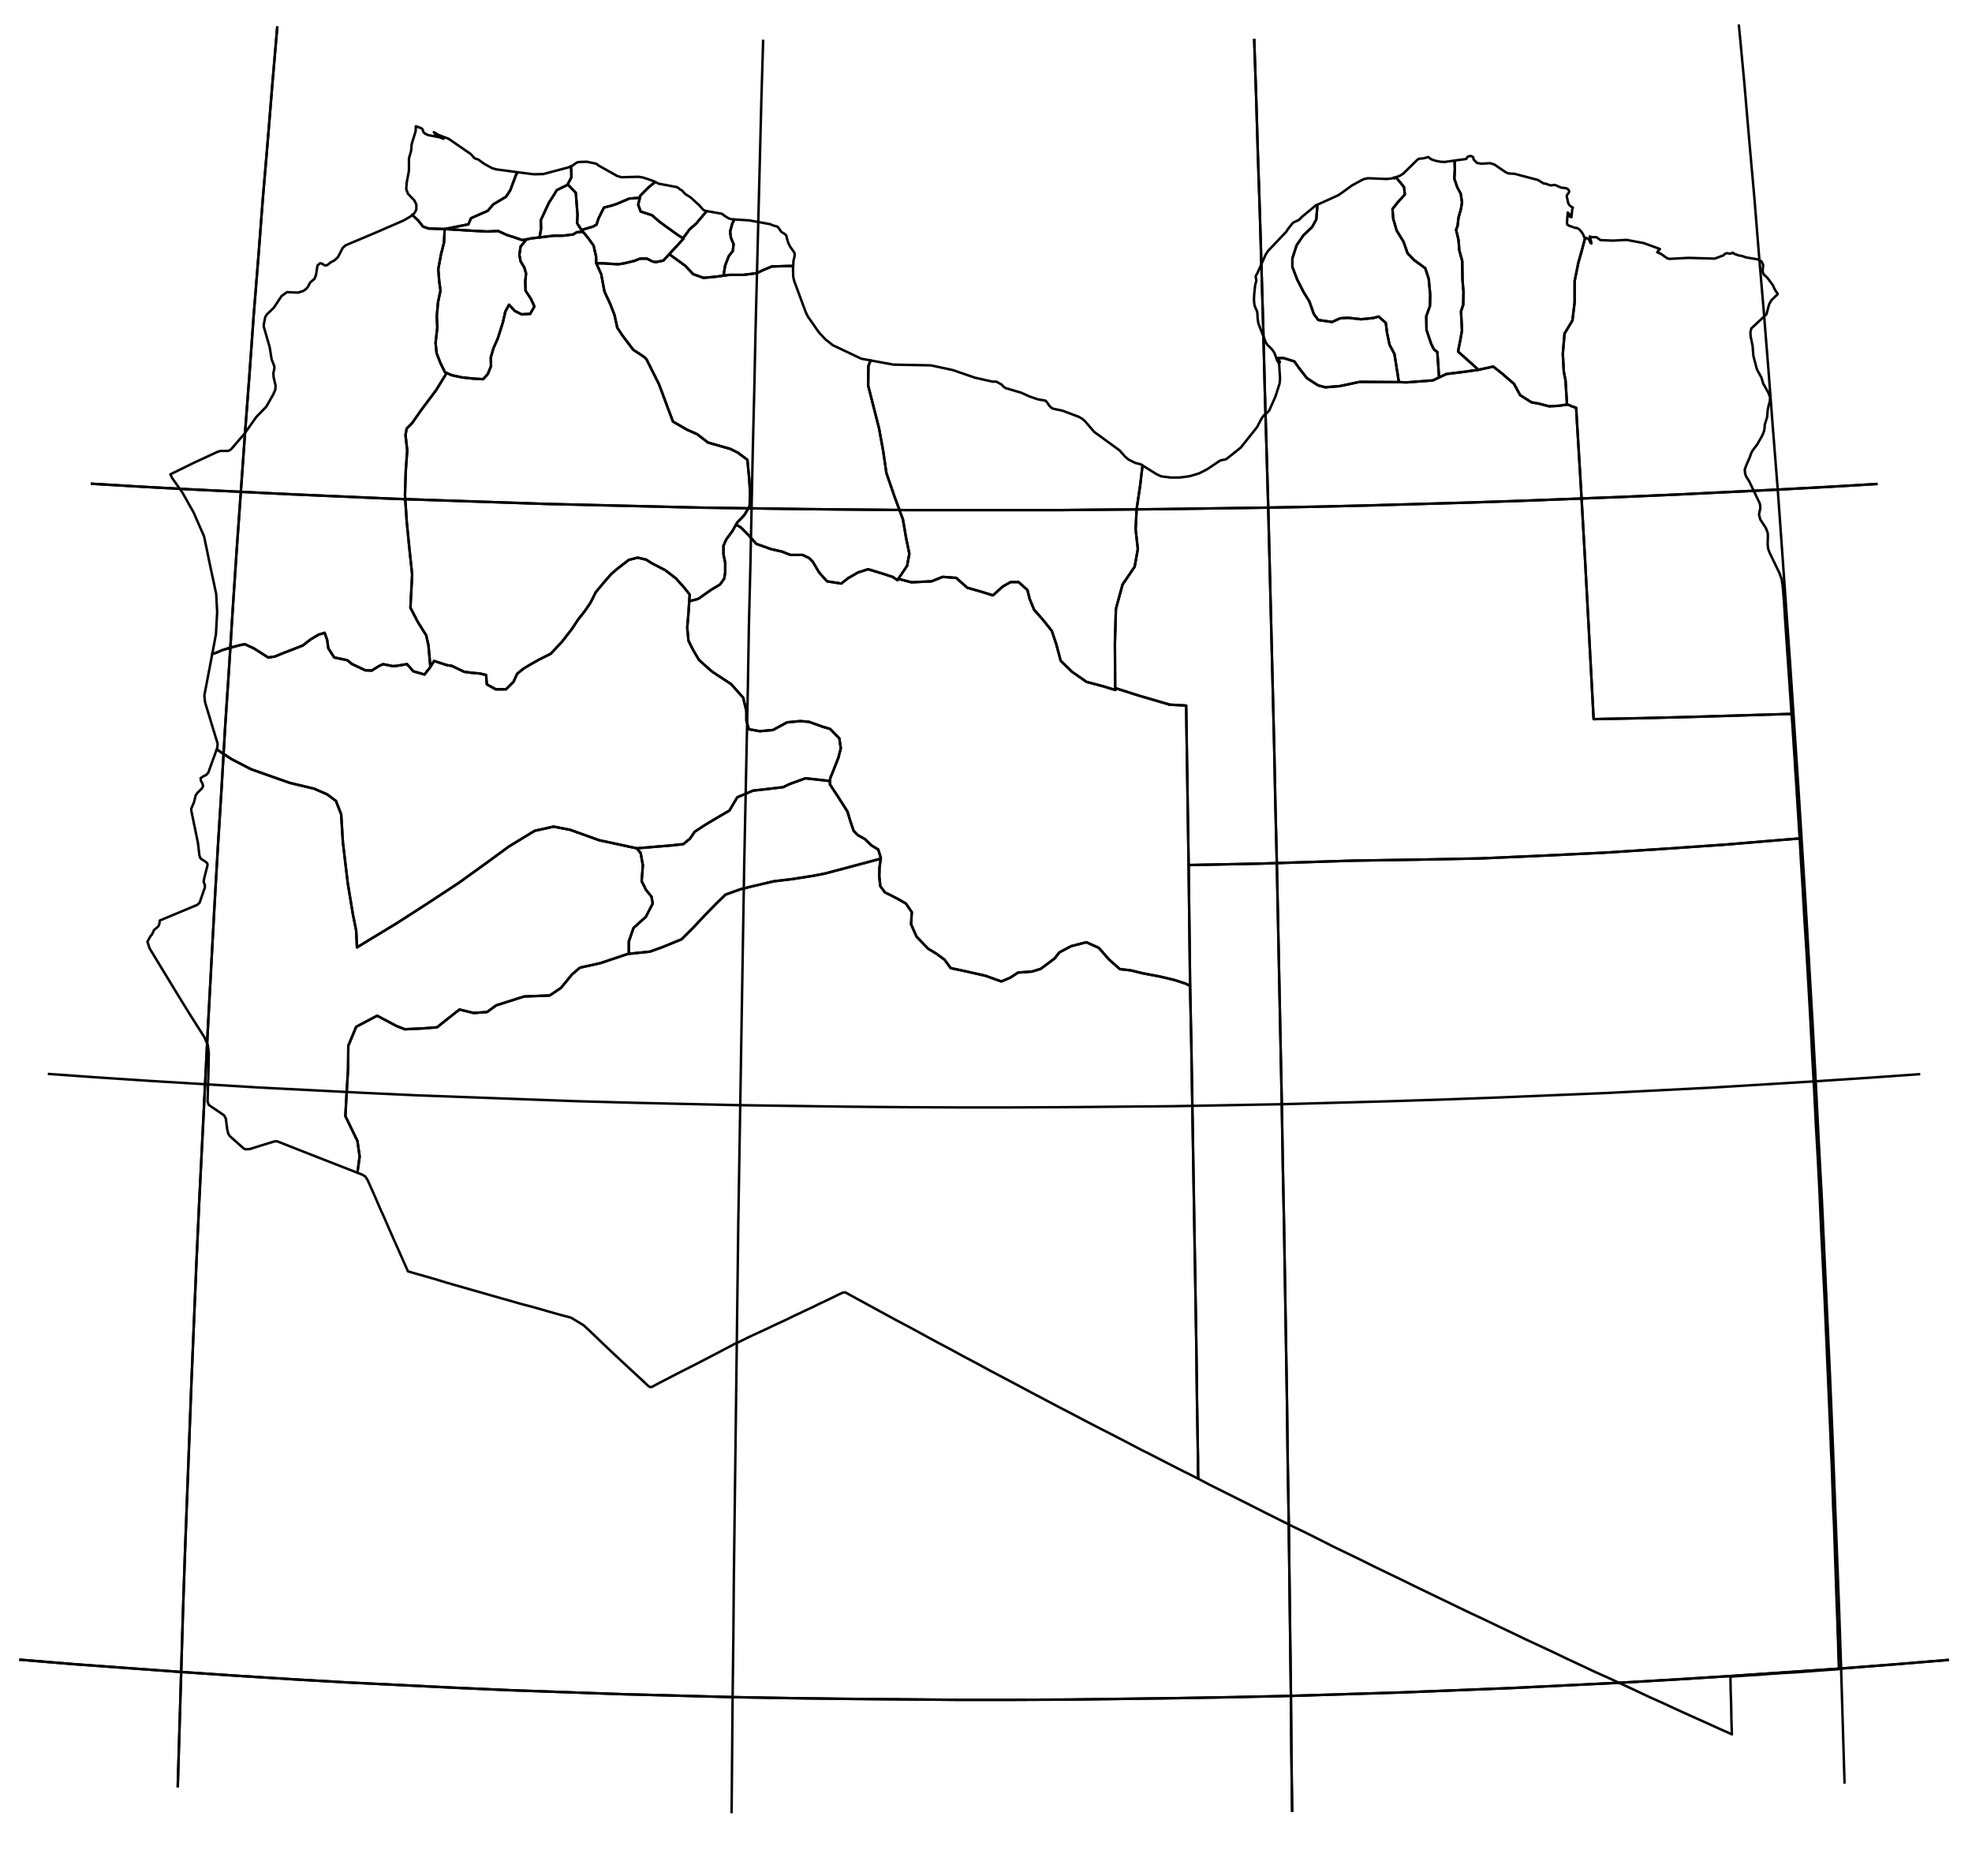<?xml version="1.0" encoding="utf-8"?><!DOCTYPE svg  PUBLIC '-//W3C//DTD SVG 1.1//EN'  'http://www.w3.org/Graphics/SVG/1.1/DTD/svg11.dtd'><svg enable_background="new 0 0 800 761" height="761px" pretty_print="False" style="stroke-linejoin: round; stroke:#000; fill: none;" version="1.1" viewBox="0 0 800 761" width="800px" xmlns="http://www.w3.org/2000/svg" xmlns:xlink="http://www.w3.org/1999/xlink"><defs><style type="text/css"><![CDATA[path { fill-rule: evenodd; }]]></style></defs><g class="" id="lby"><path d="M173.9,92.7L171.6,91.9L169.8,89.6L167.5,87.4L167.2,87.2L166.7,87.7L163.8,89.4L153.0,94.1L140.2,99.5L139.0,100.6L137.1,104.3L135.7,105.6L134.2,106.4L132.8,107.5L132.0,107.7L131.3,107.4L130.6,106.9L129.8,106.8L128.8,107.7L128.2,111.5L127.6,113.1L125.8,114.6L125.0,116.2L124.5,116.9L123.8,117.5L123.1,118.0L120.9,118.7L116.4,118.5L114.2,120.1L111.1,124.8L108.3,127.5L107.6,128.6L107.0,131.7L107.0,132.5L109.4,140.8L110.2,145.8L111.3,148.6L111.3,149.5L110.9,151.3L111.0,153.0L111.8,156.4L111.7,158.0L110.9,159.9L108.0,165.0L104.0,169.1L99.2,175.9L93.7,182.3L92.6,182.9L89.6,182.9L88.4,183.2L78.9,187.6L69.1,192.4L69.9,194.0L72.1,197.1L74.0,199.8L78.6,208.0L82.8,217.6L85.2,229.2L87.7,240.9L88.1,248.2L87.6,257.3L86.1,265.3L87.9,264.7L90.2,263.7L93.5,262.7L97.3,261.7L99.3,261.3L103.0,263.0L108.8,266.7L111.5,266.3L115.2,264.8L119.1,263.3L122.9,261.8L125.3,259.9L126.1,259.3L129.3,257.4L131.7,256.7L132.7,259.5L133.2,263.0L135.6,266.7L140.9,267.8L142.7,269.3L148.2,271.9L150.8,272.0L153.7,270.2L155.4,269.4L159.3,270.2L160.8,270.1L165.1,269.4L167.7,272.3L172.2,273.6L173.7,271.7L174.5,270.7L174.6,270.5L173.8,261.7L172.9,257.7L169.5,252.3L166.5,246.5L167.2,233.0L166.1,222.7L165.0,211.6L164.3,200.9L164.6,191.1L165.2,182.7L164.5,176.4L165.0,173.8L167.2,171.6L170.9,166.3L176.9,158.3L181.2,151.3L180.5,151.0L178.6,147.1L177.1,143.2L176.7,139.0L177.4,133.0L177.2,128.2L177.7,122.6L178.7,117.8L178.2,114.3L177.8,109.2L178.9,103.2L180.1,98.5L180.4,92.9L173.9,92.7Z " data-name="Ghadamis"/><path d="M320.7,225.1L317.1,223.7L313.0,222.8L306.8,220.6L303.6,217.0L300.5,213.9L298.6,212.8L297.2,215.3L294.7,218.7L293.5,221.3L293.5,224.9L294.2,228.3L294.2,232.2L293.8,234.7L292.1,237.1L288.7,239.1L283.3,242.9L279.6,243.9L279.3,248.7L278.8,254.6L279.3,259.9L281.2,263.7L283.5,267.6L286.0,269.9L289.0,272.5L296.6,277.5L301.5,283.0L302.8,288.5L302.8,292.3L303.8,295.8L308.2,296.6L313.6,296.1L319.3,293.0L324.7,292.5L328.2,292.8L333.8,294.8L336.8,295.7L340.5,299.5L341.1,303.5L340.1,307.4L338.3,312.0L336.8,315.7L336.7,316.8L336.7,318.2L339.8,322.9L343.8,329.2L345.0,333.2L346.3,337.0L347.9,338.7L350.8,340.3L353.5,342.9L356.3,344.6L357.3,347.9L357.3,348.3L356.8,351.8L356.7,355.4L357.1,359.4L359.0,362.0L361.1,363.0L364.9,365.0L367.5,366.5L369.9,370.0L369.6,374.9L371.8,379.9L376.5,384.8L379.8,386.8L383.2,389.3L385.7,392.7L392.3,394.1L399.8,395.8L406.2,398.1L409.8,396.6L413.0,394.5L418.6,394.1L422.2,393.0L427.8,388.8L429.8,386.3L434.5,383.8L440.7,382.2L445.8,384.5L449.8,389.1L454.3,393.1L458.7,393.6L463.6,394.8L470.5,396.1L476.4,397.5L481.0,399.0L482.8,399.9L482.5,375.4L482.2,350.9L481.2,286.2L474.1,285.8L474.1,285.7L461.8,282.1L452.4,279.1L452.5,279.9L447.6,278.4L440.8,276.6L434.9,272.5L430.3,268.0L428.5,261.3L426.7,255.9L423.1,251.4L419.5,247.3L417.7,242.9L416.8,239.3L413.2,236.1L410.0,236.1L406.8,237.9L402.8,241.5L398.7,240.2L392.4,238.4L387.9,234.4L382.4,234.0L377.9,235.8L369.8,236.2L364.8,234.9L364.1,235.3L362.1,234.0L358.1,232.7L352.2,230.9L348.1,232.2L344.1,234.5L341.3,236.7L335.5,235.8L332.3,232.2L329.7,227.8L328.3,226.4L325.6,225.1L320.7,225.1Z " data-name="Al Jufrah"/><path d="M742.6,582.5L742.0,568.6L741.4,554.7L740.8,540.7L740.2,526.8L739.5,512.8L738.8,498.9L738.2,484.9L737.5,470.9L736.7,456.9L736.0,442.8L735.2,428.8L734.5,414.8L733.7,400.7L732.9,386.7L732.0,372.7L731.2,358.6L730.6,349.2L730.1,340.1L730.0,340.1L715.4,341.3L699.9,342.6L675.2,344.3L650.4,345.9L625.5,347.1L600.5,348.2L574.8,348.7L549.1,349.1L530.3,349.7L511.5,350.3L496.8,350.6L482.2,350.9L482.5,375.4L482.8,399.9L483.3,424.0L483.7,448.1L484.1,472.2L484.5,496.2L484.9,520.2L485.3,544.2L485.6,568.2L486.0,592.0L486.0,592.5L486.0,593.1L486.0,593.6L486.0,594.1L486.0,594.6L486.0,595.1L486.0,595.6L486.0,596.1L486.1,599.8L490.6,602.2L496.2,605.0L501.8,607.8L507.4,610.6L512.9,613.4L518.5,616.2L524.1,619.0L529.7,621.7L535.3,624.5L540.8,627.3L546.4,630.0L552.0,632.7L557.6,635.5L563.2,638.2L568.8,640.9L574.3,643.6L579.9,646.3L585.5,649.0L591.1,651.7L596.7,654.4L602.3,657.0L607.9,659.7L613.4,662.3L619.0,665.0L624.6,667.6L630.2,670.2L635.8,672.9L641.4,675.5L646.9,678.1L652.5,680.6L658.1,683.2L663.7,685.8L669.2,688.4L674.8,690.9L680.4,693.5L685.9,696.0L691.5,698.5L697.0,701.0L702.6,703.5L702.4,697.7L702.3,691.8L702.1,686.0L702.0,680.1L709.1,679.6L712.9,679.4L717.8,679.0L723.7,678.6L729.2,678.3L734.6,677.9L741.0,677.4L745.5,677.1L745.6,677.1L745.7,677.1L745.8,677.1L745.9,677.0L745.9,677.0L745.9,676.9L746.0,676.8L746.0,676.7L746.0,676.4L745.8,671.2L745.7,666.7L745.5,662.2L745.4,657.8L745.2,653.3L745.0,647.4L744.8,641.5L744.6,635.6L744.4,629.8L744.2,623.9L744.0,618.0L743.7,612.1L743.5,606.1L743.3,600.2L743.1,594.3L742.8,588.4L742.6,582.5Z " data-name="Al Kufrah"/><path d="M286.6,85.6L286.2,85.5L285.4,85.2L283.6,83.2L280.2,80.1L278.0,78.7L276.6,77.2L276.0,76.9L275.7,76.7L275.0,76.1L274.6,75.9L267.2,74.5L265.8,73.8L265.8,73.8L263.1,76.0L259.8,79.3L259.6,80.2L258.9,83.0L259.9,85.8L264.5,87.3L267.6,90.0L274.8,95.2L277.0,96.6L277.8,95.7L279.7,93.1L282.5,90.6L285.1,87.5L286.5,85.9L286.6,85.6L286.6,85.6Z " data-name="Al Marqab"/><path d="M279.6,243.9L279.8,241.2L277.6,238.4L274.2,234.6L269.9,231.3L264.5,228.5L262.1,227.0L258.7,226.2L255.1,227.1L250.2,230.9L247.9,232.9L245.2,236.0L241.7,240.2L239.6,244.4L237.3,247.8L234.6,251.2L232.1,255.0L228.0,260.3L223.4,265.2L218.6,267.6L214.9,269.7L212.4,271.2L209.8,273.3L208.3,276.6L205.3,279.6L201.1,279.6L197.5,277.6L197.2,273.8L194.7,273.2L191.3,272.9L188.3,272.5L183.3,270.1L181.3,269.8L176.1,268.1L174.6,270.5L174.5,270.7L173.7,271.7L172.2,273.6L167.7,272.3L165.1,269.4L160.8,270.1L159.3,270.2L155.4,269.4L153.7,270.2L150.8,272.0L148.2,271.9L142.7,269.3L140.9,267.8L135.6,266.7L133.2,263.0L132.7,259.5L131.7,256.7L129.3,257.4L126.1,259.3L125.3,259.9L122.9,261.8L119.1,263.3L115.2,264.8L111.5,266.3L108.8,266.7L103.0,263.0L99.3,261.3L97.3,261.7L93.5,262.7L90.2,263.7L87.9,264.7L86.1,265.3L82.9,282.1L83.2,284.9L88.3,301.7L88.1,303.6L87.9,304.0L88.1,304.1L93.9,307.9L101.8,312.0L109.7,314.8L117.7,317.6L127.4,319.9L132.7,322.2L136.3,324.9L138.4,330.3L139.1,341.6L139.9,348.4L141.1,358.4L143.2,371.1L144.5,377.5L144.8,384.3L150.7,380.7L161.1,374.4L172.9,366.8L186.0,358.2L197.8,349.7L206.4,343.4L216.9,337.0L224.6,335.3L231.3,336.6L243.0,340.8L258.3,344.1L272.7,342.9L277.2,342.4L279.9,340.2L281.8,337.4L285.9,334.7L290.4,332.0L295.9,328.8L299.1,323.4L305.5,320.7L310.0,320.2L317.7,319.3L320.4,318.0L326.8,315.7L336.7,316.8L336.8,315.7L338.3,312.0L340.1,307.4L341.1,303.5L340.5,299.5L336.8,295.7L333.8,294.8L328.2,292.8L324.7,292.5L319.3,293.0L313.6,296.1L308.2,296.6L303.8,295.8L302.8,292.3L302.8,288.5L301.5,283.0L296.6,277.5L289.0,272.5L286.0,269.9L283.5,267.6L281.2,263.7L279.3,259.9L278.8,254.6L279.3,248.7L279.6,243.9Z " data-name="Ash Shati'"/><path d="M144.8,384.3L144.5,377.5L143.2,371.1L141.1,358.4L139.9,348.4L139.1,341.6L138.4,330.3L136.3,324.9L132.7,322.2L127.4,319.9L117.7,317.6L109.7,314.8L101.8,312.0L93.9,307.9L88.1,304.1L87.9,304.0L84.5,313.4L83.7,314.3L82.5,314.9L81.4,315.6L81.5,316.7L82.1,317.8L82.4,318.8L82.0,319.7L80.1,321.6L79.4,322.6L78.7,325.4L77.9,327.3L77.6,328.0L77.6,328.8L80.3,341.9L80.9,347.0L81.2,347.9L81.6,348.4L83.5,349.6L84.1,350.2L84.2,350.9L82.9,356.0L82.6,357.6L83.1,359.0L83.1,360.0L81.0,366.1L80.1,367.0L64.8,373.4L64.7,374.4L64.5,375.2L64.1,375.9L62.5,377.2L61.7,379.0L61.0,379.8L59.8,382.0L60.7,384.7L66.1,393.6L72.0,403.3L76.8,411.1L82.9,420.7L84.3,423.9L84.7,427.0L84.6,433.3L84.4,440.2L84.2,446.8L84.7,448.2L90.9,452.4L91.6,453.7L92.2,458.2L92.6,459.9L93.3,460.9L98.8,465.8L99.6,466.2L101.3,466.1L106.4,464.5L111.3,463.0L112.2,462.9L113.1,463.2L121.2,466.4L131.4,470.4L145.0,475.7L145.9,469.1L145.0,462.8L140.1,452.7L140.6,443.7L141.2,433.7L141.3,424.2L144.5,416.5L153.0,412.0L160.7,416.1L164.2,417.5L172.3,417.1L177.3,416.7L181.8,413.1L186.4,409.5L192.2,410.9L197.6,410.5L201.3,407.8L205.4,406.5L212.6,404.2L223.0,403.8L227.6,400.7L232.1,395.2L235.3,392.5L243.5,390.7L255.1,386.8L255.1,381.9L257.0,376.4L262.0,371.9L264.8,366.5L264.3,363.7L262.1,361.0L260.3,357.4L260.8,351.0L259.9,346.0L258.3,344.1L243.0,340.8L231.3,336.6L224.6,335.3L216.9,337.0L206.4,343.4L197.8,349.7L186.0,358.2L172.9,366.8L161.1,374.4L150.7,380.7L144.8,384.3Z " data-name="Ghat"/><path d="M406.2,398.1L399.8,395.8L392.3,394.1L385.7,392.7L383.2,389.3L379.8,386.8L376.5,384.8L371.8,379.9L369.6,374.9L369.9,370.0L367.5,366.5L364.9,365.0L361.1,363.0L359.0,362.0L357.1,359.4L356.7,355.4L356.8,351.8L357.3,348.3L334.8,354.3L330.2,355.2L322.0,356.5L313.8,357.5L306.1,359.3L300.7,360.6L294.3,362.9L290.6,366.5L286.1,371.1L281.5,376.0L276.5,381.0L268.7,384.2L263.7,386.0L255.1,386.9L255.1,386.8L243.5,390.7L235.3,392.5L232.1,395.2L227.6,400.7L223.0,403.8L212.6,404.2L205.4,406.5L201.3,407.8L197.6,410.5L192.2,410.9L186.4,409.5L181.8,413.1L177.3,416.7L172.3,417.1L164.2,417.5L160.7,416.1L153.0,412.0L144.5,416.5L141.3,424.2L141.2,433.7L140.6,443.7L140.1,452.7L145.0,462.8L145.9,469.1L145.0,475.7L146.8,476.4L148.2,477.2L149.2,478.8L152.0,485.1L154.9,491.8L155.0,491.9L159.5,502.2L162.4,508.7L165.5,515.7L169.3,516.8L173.2,517.9L177.0,519.0L180.9,520.2L184.7,521.3L188.6,522.4L192.4,523.5L196.3,524.6L200.1,525.7L204.0,526.8L207.9,527.9L211.7,529.0L215.6,530.0L219.5,531.1L223.3,532.2L227.2,533.3L231.7,534.5L236.8,537.6L239.3,539.9L244.7,545.1L250.1,550.2L255.6,555.3L261.1,560.4L263.1,562.3L263.7,562.6L264.4,562.6L267.2,561.1L274.9,557.1L282.6,553.2L290.3,549.2L297.9,545.2L297.9,545.2L298.0,545.1L298.8,544.8L301.3,543.6L303.9,542.3L306.5,541.1L309.1,539.9L311.7,538.7L314.2,537.5L316.8,536.3L319.4,535.1L322.0,533.8L324.6,532.6L327.1,531.4L329.7,530.2L332.3,528.9L334.9,527.7L337.4,526.5L340.0,525.2L342.0,524.3L342.9,524.2L346.9,526.4L352.4,529.4L357.9,532.4L363.4,535.4L368.9,538.3L374.4,541.3L379.9,544.3L385.4,547.2L390.9,550.2L396.4,553.1L401.9,556.1L407.4,559.0L412.9,561.9L418.5,564.9L424.0,567.8L429.5,570.7L435.1,573.6L440.6,576.5L446.2,579.4L451.7,582.2L457.3,585.1L462.8,588.0L468.4,590.8L474.0,593.7L479.5,596.5L485.1,599.3L486.1,599.8L486.0,596.1L486.0,595.6L486.0,595.1L486.0,594.6L486.0,594.1L486.0,593.6L486.0,593.1L486.0,592.5L486.0,592.0L485.6,568.2L485.3,544.2L484.9,520.2L484.5,496.2L484.1,472.2L483.7,448.1L483.3,424.0L482.8,399.9L481.0,399.0L476.4,397.5L470.5,396.1L463.6,394.8L458.7,393.6L454.3,393.1L449.8,389.1L445.8,384.5L440.7,382.2L434.5,383.8L429.8,386.3L427.8,388.8L422.2,393.0L418.6,394.1L413.0,394.5L409.8,396.6L406.2,398.1Z " data-name="Murzuq"/><path d="M321.8,107.7L321.8,107.7L321.9,105.8L322.3,104.1L322.4,103.1L322.2,102.4L320.5,100.0L319.7,98.3L319.4,97.3L319.0,95.6L318.5,95.0L317.0,94.1L315.6,92.1L315.0,91.8L314.1,91.6L312.3,90.9L304.0,89.4L297.7,89.0L297.7,89.0L297.7,89.5L297.1,90.6L296.2,93.9L296.5,96.4L297.6,99.0L297.3,101.8L295.7,103.8L294.2,107.6L293.5,111.8L295.8,111.5L301.5,111.5L307.0,110.8L309.7,109.5L313.1,108.1L319.6,107.9L321.5,107.9L321.8,107.7Z " data-name="Misratah"/><path d="M336.7,316.8L326.8,315.7L320.4,318.0L317.7,319.3L310.0,320.2L305.5,320.7L299.1,323.4L295.9,328.8L290.4,332.0L285.9,334.7L281.8,337.4L279.9,340.2L277.2,342.4L272.7,342.9L258.3,344.1L259.9,346.0L260.8,351.0L260.3,357.4L262.1,361.0L264.3,363.7L264.8,366.5L262.0,371.9L257.0,376.4L255.1,381.9L255.1,386.8L255.1,386.9L263.7,386.0L268.7,384.2L276.5,381.0L281.5,376.0L286.1,371.1L290.6,366.5L294.3,362.9L300.7,360.6L306.1,359.3L313.8,357.5L322.0,356.5L330.2,355.2L334.8,354.3L357.3,348.3L357.3,347.9L356.3,344.6L353.5,342.9L350.8,340.3L347.9,338.7L346.3,337.0L345.0,333.2L343.8,329.2L339.8,322.9L336.7,318.2L336.7,316.8Z " data-name="Sabha"/><path d="M297.7,89.0L296.6,88.9L295.7,88.6L294.0,87.6L293.4,87.1L292.8,86.7L286.6,85.6L286.6,85.6L286.5,85.9L285.1,87.5L282.5,90.6L279.7,93.1L277.8,95.7L277.0,96.6L277.3,96.8L271.5,103.1L278.0,107.8L281.2,111.2L285.4,112.7L290.8,112.2L293.5,111.8L294.2,107.6L295.7,103.8L297.3,101.8L297.6,99.0L296.5,96.4L296.2,93.9L297.1,90.6L297.7,89.5L297.7,89.0L297.7,89.0Z " data-name="Zlitan"/><path d="M235.9,93.3L234.1,90.5L234.3,87.2L233.9,82.2L233.6,78.2L230.3,74.8L230.2,75.0L225.9,77.1L224.0,80.2L222.7,82.2L219.4,89.3L219.5,92.7L218.9,96.3L224.7,95.6L228.3,95.6L232.5,95.1L234.0,94.2L236.5,94.0L235.9,93.3Z " data-name="Al Jifarah"/><path d="M210.3,69.9L201.3,68.7L199.6,68.2L196.5,66.5L194.0,64.7L192.5,64.2L191.0,62.5L182.0,56.3L177.8,54.7L176.0,53.6L176.6,54.5L179.1,55.4L179.9,56.3L178.4,55.7L173.7,54.8L172.4,54.2L171.8,53.6L171.4,52.4L170.9,52.0L169.5,51.5L168.7,51.2L168.7,51.2L168.6,53.3L167.2,57.8L167.0,58.5L166.8,61.1L165.9,64.3L165.9,69.2L165.0,74.1L164.8,76.7L165.5,78.6L168.1,81.3L168.9,83.0L168.9,85.0L168.1,86.5L167.2,87.2L167.5,87.4L169.8,89.6L171.6,91.9L173.9,92.7L180.4,92.9L190.0,91.0L191.1,88.5L194.7,86.9L197.9,85.5L200.1,82.9L205.3,79.8L207.0,77.2L209.5,70.5L210.3,69.9L210.3,69.9Z " data-name="An Nuqat al Khams"/><path d="M230.3,74.8L231.8,71.9L231.7,68.0L231.7,67.7L231.7,67.4L231.7,67.4L230.6,67.9L220.4,70.6L216.6,70.7L210.3,69.9L210.3,69.9L209.5,70.5L207.0,77.2L205.3,79.8L200.1,82.9L197.9,85.5L194.7,86.9L191.1,88.5L190.0,91.0L180.4,92.9L191.7,93.6L197.7,93.9L202.1,93.7L205.6,95.3L209.0,96.4L211.9,97.4L213.6,97.1L215.5,96.7L218.9,96.3L219.5,92.7L219.4,89.3L222.7,82.2L224.0,80.2L225.9,77.1L230.2,75.0L230.3,74.8Z " data-name="Az Zawiyah"/><path d="M241.9,106.8L241.8,104.0L240.8,99.6L238.4,96.3L236.5,94.0L234.0,94.2L232.5,95.1L228.3,95.6L224.7,95.6L218.9,96.3L215.5,96.7L213.6,97.1L211.2,100.0L210.7,103.4L211.2,106.0L212.7,108.5L213.4,110.9L213.1,114.1L213.2,117.9L215.3,121.1L216.8,124.3L215.1,127.3L211.6,127.5L208.8,126.1L206.5,123.6L205.0,126.4L204.0,130.8L202.9,134.3L201.9,137.4L200.2,141.2L199.1,145.0L199.2,148.5L197.9,151.7L196.0,153.8L192.3,153.6L187.5,153.1L183.3,152.2L181.2,151.3L176.9,158.3L170.9,166.3L167.2,171.6L165.0,173.8L164.5,176.4L165.2,182.7L164.6,191.1L164.3,200.9L165.0,211.6L166.1,222.7L167.2,233.0L166.5,246.5L169.5,252.3L172.9,257.7L173.8,261.7L174.6,270.5L176.1,268.1L181.3,269.8L183.3,270.1L188.3,272.5L191.3,272.9L194.7,273.2L197.2,273.8L197.5,277.6L201.1,279.6L205.3,279.6L208.3,276.6L209.8,273.3L212.4,271.2L214.9,269.7L218.6,267.6L223.4,265.2L228.0,260.3L232.1,255.0L234.6,251.2L237.3,247.8L239.6,244.4L241.7,240.2L245.2,236.0L247.9,232.9L250.2,230.9L255.1,227.1L258.7,226.2L262.1,227.0L264.5,228.5L269.9,231.3L274.2,234.6L277.6,238.4L279.8,241.2L279.6,243.9L283.3,242.9L288.7,239.1L292.1,237.1L293.8,234.7L294.2,232.2L294.2,228.3L293.5,224.9L293.5,221.3L294.7,218.7L297.2,215.3L298.6,212.8L299.1,211.9L301.9,209.0L304.1,205.4L304.3,199.9L303.9,193.8L303.2,186.5L299.7,183.9L299.5,183.7L296.3,182.1L287.2,179.5L282.8,176.1L278.9,174.4L273.0,171.0L270.9,165.4L267.4,156.0L262.3,145.8L261.6,145.0L259.4,143.5L256.9,141.9L252.6,136.2L250.4,132.9L249.3,127.8L247.6,123.4L245.2,118.2L243.9,111.2L241.9,106.8Z " data-name="Mizdah"/><path d="M285.4,112.7L281.2,111.2L278.0,107.8L271.5,103.1L269.1,105.7L266.1,106.3L264.8,106.1L262.4,104.9L259.7,104.9L257.4,105.8L253.3,106.8L250.8,107.2L244.4,106.8L241.9,106.8L243.9,111.2L245.2,118.2L247.6,123.4L249.3,127.8L250.4,132.9L252.6,136.2L256.9,141.9L259.4,143.5L261.6,145.0L262.3,145.8L267.4,156.0L270.9,165.4L273.0,171.0L278.9,174.4L282.8,176.1L287.2,179.5L296.3,182.1L299.5,183.7L299.7,183.9L303.2,186.5L303.9,193.8L304.3,199.9L304.1,205.4L301.9,209.0L299.1,211.9L298.6,212.8L300.5,213.9L303.6,217.0L306.8,220.6L313.0,222.8L317.1,223.7L320.7,225.1L325.6,225.1L328.3,226.4L329.7,227.8L332.3,232.2L335.5,235.8L341.3,236.7L344.1,234.5L348.1,232.2L352.2,230.9L358.1,232.7L362.1,234.0L364.1,235.3L368.0,229.5L368.9,224.6L367.6,218.3L366.3,210.7L362.7,200.9L359.6,191.9L358.3,183.0L356.6,173.7L354.0,163.5L352.2,156.4L352.3,148.4L353.0,146.7L353.2,146.2L353.2,146.2L349.4,145.5L337.8,140.0L334.8,137.6L332.2,134.8L327.8,128.5L326.9,126.7L322.2,114.0L321.8,112.3L321.7,108.8L321.8,107.7L321.5,107.9L319.6,107.9L313.1,108.1L309.7,109.5L307.0,110.8L301.5,111.5L295.8,111.5L293.5,111.8L290.8,112.2L285.4,112.7Z " data-name="Bani Walid"/><path d="M265.8,73.8L264.2,73.1L260.8,72.0L259.1,71.7L252.2,71.9L250.4,71.4L242.6,67.0L242.2,66.6L241.8,66.4L238.0,65.6L235.2,65.7L234.3,65.8L233.6,66.2L232.2,67.2L231.7,67.4L231.7,67.4L231.7,67.7L231.7,68.0L231.8,71.9L230.3,74.8L233.6,78.2L233.9,82.2L234.3,87.2L234.1,90.5L235.9,93.3L240.6,91.9L242.0,91.1L242.8,88.6L245.0,84.2L248.1,83.4L250.0,82.8L255.4,80.5L256.0,80.5L259.6,80.2L259.8,79.3L263.1,76.0L265.8,73.8L265.8,73.8Z " data-name="Tajura' wa an Nawahi al Arba"/><path d="M277.0,96.6L274.8,95.2L267.6,90.0L264.5,87.3L259.9,85.8L258.9,83.0L259.6,80.2L256.0,80.5L255.4,80.5L250.0,82.8L248.1,83.4L245.0,84.2L242.8,88.6L242.0,91.1L240.6,91.9L235.9,93.3L236.5,94.0L238.4,96.3L240.8,99.6L241.8,104.0L241.9,106.8L244.4,106.8L250.8,107.2L253.3,106.8L257.4,105.8L259.7,104.9L262.4,104.9L264.8,106.1L266.1,106.3L269.1,105.7L271.5,103.1L277.3,96.8L277.0,96.6Z " data-name="Tarhunah"/><path d="M197.7,93.9L191.7,93.6L180.4,92.9L180.1,98.5L178.9,103.2L177.8,109.2L178.2,114.3L178.7,117.8L177.7,122.6L177.2,128.2L177.4,133.0L176.7,139.0L177.1,143.2L178.6,147.1L180.5,151.0L181.2,151.3L183.3,152.2L187.5,153.1L192.3,153.6L196.0,153.8L197.9,151.7L199.2,148.5L199.1,145.0L200.2,141.2L201.9,137.4L202.9,134.3L204.0,130.8L205.0,126.4L206.5,123.6L208.8,126.1L211.6,127.5L215.1,127.3L216.8,124.3L215.3,121.1L213.2,117.9L213.1,114.1L213.4,110.9L212.7,108.5L211.2,106.0L210.7,103.4L211.2,100.0L213.6,97.1L211.9,97.4L209.0,96.4L205.6,95.3L202.1,93.7L197.7,93.9Z " data-name="Yafran-Jadu"/><path d="M565.4,72.1L564.4,72.4L562.6,72.6L554.9,72.3L553.1,72.7L548.5,75.2L543.1,79.1L534.3,83.1L534.3,83.1L534.4,83.8L534.4,83.8L534.0,89.0L532.3,92.1L528.8,95.4L526.0,99.5L524.3,104.8L524.3,108.3L526.2,113.3L528.9,118.6L531.2,122.3L533.0,127.4L534.8,129.8L540.4,130.6L543.7,129.1L546.8,128.9L552.2,129.5L557.1,129.0L559.3,128.4L562.2,131.0L562.7,135.0L563.7,139.8L565.7,143.6L567.5,155.0L570.7,155.1L581.3,154.3L583.8,153.1L583.1,142.8L581.7,141.7L580.6,139.5L578.7,133.8L578.6,128.3L580.1,124.1L580.2,119.5L579.6,113.1L578.2,108.8L573.7,105.5L571.0,102.7L569.4,98.1L566.6,93.5L565.2,88.7L564.9,84.8L567.1,82.0L569.9,78.9L569.6,75.9L566.9,72.6L566.6,72.0L566.5,72.1L566.1,72.1L565.8,72.3L565.5,72.3L565.4,72.1L565.4,72.1Z " data-name="Al Hizam Al Akhdar"/><path d="M590.3,65.1L586.0,65.7L584.3,65.6L582.3,65.2L580.6,64.6L579.4,63.7L577.6,64.2L575.7,64.4L575.1,64.7L569.2,70.5L567.7,71.4L565.4,72.1L565.4,72.1L565.5,72.3L565.8,72.3L566.1,72.1L566.5,72.1L566.6,72.0L566.9,72.6L569.6,75.9L569.9,78.9L567.1,82.0L564.9,84.8L565.2,88.7L566.6,93.5L569.4,98.1L571.0,102.7L573.7,105.5L578.2,108.8L579.6,113.1L580.2,119.5L580.1,124.1L578.6,128.3L578.7,133.8L580.6,139.5L581.7,141.7L583.1,142.8L583.8,153.1L586.8,151.7L594.1,150.8L599.8,150.0L591.5,142.6L592.5,137.5L593.1,134.0L592.7,126.3L593.6,123.6L593.7,118.4L593.3,113.5L593.2,105.9L592.0,101.5L591.7,97.4L590.7,93.2L591.3,91.7L591.7,88.2L592.7,84.7L593.1,82.1L592.6,78.6L591.2,76.0L590.0,72.5L590.2,68.6L590.1,65.7L590.1,65.7L590.3,65.1L590.3,65.1Z " data-name="Al Jabal al Akhdar"/><path d="M537.6,157.1L534.7,156.3L530.2,153.4L527.0,149.3L525.1,146.6L520.6,145.2L518.3,145.3L518.4,145.8L518.9,146.2L519.0,146.5L519.2,146.9L518.7,147.1L518.9,147.4L519.3,153.6L519.1,155.6L517.4,160.9L514.9,166.5L514.2,167.3L512.7,168.5L511.7,169.9L510.0,173.2L503.4,181.5L497.9,185.9L497.1,186.4L495.2,186.7L494.4,187.2L489.8,190.3L486.5,192.0L484.5,192.6L482.4,193.2L478.5,193.7L474.8,193.7L471.0,193.2L469.3,192.4L463.5,188.8L463.5,188.8L462.5,197.2L461.1,206.6L460.7,214.7L461.6,222.7L460.3,229.9L455.4,237.1L452.7,247.0L452.3,261.0L452.4,279.1L461.8,282.1L474.1,285.7L474.1,285.8L481.2,286.2L482.2,350.9L496.8,350.6L511.5,350.3L530.3,349.7L549.1,349.1L574.8,348.7L600.5,348.2L625.5,347.1L650.4,345.9L675.2,344.3L699.9,342.6L715.4,341.3L730.0,340.1L730.1,340.1L729.8,335.8L728.8,319.6L728.3,312.3L728.2,310.4L727.1,293.5L726.8,289.8L726.8,289.8L726.8,289.8L726.4,289.7L726.0,289.6L706.2,290.2L686.3,290.8L666.4,291.3L646.5,291.7L644.8,260.0L643.1,228.4L641.3,196.8L639.4,165.4L638.5,165.1L637.6,164.8L636.8,164.4L635.9,164.1L635.9,164.1L635.8,164.1L635.8,164.1L635.7,164.1L632.4,164.6L628.4,164.8L624.2,163.7L621.3,163.2L616.7,160.3L614.2,155.7L609.1,151.3L605.8,148.7L599.8,150.0L594.1,150.8L586.8,151.7L583.8,153.1L581.3,154.3L570.7,155.1L567.5,155.0L551.6,154.9L543.6,156.6L537.6,157.1Z " data-name="Ajdabiya"/><path d="M540.4,130.6L534.8,129.8L533.0,127.4L531.2,122.3L528.9,118.6L526.2,113.3L524.3,108.3L524.3,104.8L526.0,99.5L528.8,95.4L532.3,92.1L534.0,89.0L534.4,83.8L534.4,83.8L534.3,83.1L534.3,83.1L533.8,83.3L528.0,88.1L527.5,88.7L526.8,89.3L525.2,90.0L524.4,90.5L522.5,92.9L521.9,93.9L514.4,101.8L513.5,103.2L510.0,111.0L509.5,111.8L509.4,112.2L509.5,112.8L509.6,113.3L509.7,113.8L509.2,115.6L508.8,119.5L508.7,121.7L508.9,123.7L509.2,124.6L510.0,126.4L510.1,127.1L510.2,129.2L510.5,131.2L513.5,138.9L514.2,139.9L516.1,141.8L517.0,143.1L518.1,146.2L518.7,147.1L519.2,146.9L519.0,146.5L518.9,146.2L518.4,145.8L518.3,145.3L520.6,145.2L525.1,146.6L527.0,149.3L530.2,153.4L534.7,156.3L537.6,157.1L543.6,156.6L551.6,154.9L567.5,155.0L565.7,143.6L563.7,139.8L562.7,135.0L562.2,131.0L559.3,128.4L557.1,129.0L552.2,129.5L546.8,128.9L543.7,129.1L540.4,130.6Z " data-name="Benghazi"/><path d="M463.5,188.8L463.1,188.5L462.3,188.2L460.6,187.8L457.8,186.4L456.5,185.3L454.2,182.7L443.9,175.2L440.2,170.9L439.1,169.9L437.7,169.1L431.1,166.6L427.3,165.8L426.5,165.4L425.8,164.7L424.6,163.0L424.1,162.5L421.1,162.0L417.6,160.8L414.3,159.3L408.2,157.5L407.8,157.3L407.4,157.1L406.2,155.9L404.7,155.1L404.4,154.9L404.0,154.8L402.6,154.8L395.5,153.2L386.5,150.1L377.6,148.2L362.4,147.9L353.2,146.2L353.2,146.2L353.0,146.7L352.3,148.4L352.2,156.4L354.0,163.5L356.6,173.7L358.3,183.0L359.6,191.9L362.7,200.9L366.3,210.7L367.6,218.3L368.9,224.6L368.0,229.5L364.1,235.3L364.8,234.9L369.8,236.2L377.9,235.8L382.4,234.0L387.9,234.4L392.4,238.4L398.7,240.2L402.8,241.5L406.8,237.9L410.0,236.1L413.2,236.1L416.8,239.3L417.7,242.9L419.5,247.3L423.1,251.4L426.7,255.9L428.5,261.3L430.3,268.0L434.9,272.5L440.8,276.6L447.6,278.4L452.5,279.9L452.4,279.1L452.3,261.0L452.7,247.0L455.4,237.1L460.3,229.9L461.6,222.7L460.7,214.7L461.1,206.6L462.5,197.2L463.5,188.8L463.5,188.8Z " data-name="Surt"/><path d="M643.0,96.4L642.7,96.2L642.1,94.8L641.4,93.8L640.5,92.9L639.8,92.5L638.9,92.4L636.4,91.5L635.8,91.1L635.7,90.1L636.0,86.2L636.4,86.6L636.7,86.9L636.8,87.3L636.7,87.8L637.5,88.1L637.8,85.1L638.1,84.2L637.2,83.7L636.6,83.1L636.2,82.4L635.6,79.6L635.7,79.1L636.4,78.2L636.6,77.7L636.4,77.1L635.9,76.6L635.1,76.3L633.3,76.1L631.5,75.3L630.6,75.0L629.2,75.2L628.7,75.1L627.3,74.6L626.9,74.5L626.2,74.4L623.9,73.0L614.4,70.5L612.5,70.4L611.8,70.3L611.1,70.0L610.3,69.5L606.2,66.7L604.5,66.2L600.9,66.4L599.2,66.1L597.9,64.8L597.7,64.3L597.7,64.0L597.6,63.7L597.2,63.5L596.8,63.3L596.3,63.3L595.5,63.5L595.3,63.7L594.9,64.4L594.7,64.5L590.3,65.1L590.3,65.1L590.1,65.7L590.1,65.7L590.2,68.6L590.0,72.5L591.2,76.0L592.6,78.6L593.1,82.1L592.7,84.7L591.7,88.2L591.3,91.7L590.7,93.2L591.7,97.4L592.0,101.5L593.2,105.9L593.3,113.5L593.7,118.4L593.6,123.6L592.7,126.3L593.1,134.0L592.5,137.5L591.5,142.6L599.8,150.0L605.8,148.7L609.1,151.3L614.2,155.7L616.7,160.3L621.3,163.2L624.2,163.7L628.4,164.8L632.4,164.6L635.7,164.1L635.1,154.3L634.4,150.7L634.0,143.5L634.7,135.3L637.9,130.0L638.8,122.6L638.8,114.0L640.3,106.6L641.9,100.9L643.0,96.7L643.0,96.4L643.0,96.4Z " data-name="Al Qubbah"/><path d="M721.0,119.5L721.1,119.4L721.2,119.2L720.3,117.9L719.6,116.6L719.3,115.8L717.0,112.7L715.5,111.3L715.1,110.4L715.1,109.4L715.3,107.5L714.6,106.0L713.0,105.2L708.3,104.4L706.6,103.8L705.3,103.6L704.5,103.3L703.9,103.1L703.4,102.9L703.3,102.7L702.9,102.5L702.6,102.6L702.3,102.8L702.0,102.9L700.4,102.7L699.9,102.9L699.1,103.6L695.6,104.9L684.9,104.6L677.3,105.0L676.4,104.8L673.7,102.9L672.7,102.5L672.3,102.3L672.5,102.0L673.4,101.0L666.8,98.6L659.9,97.3L654.3,97.6L649.3,97.4L649.0,97.2L647.8,96.3L647.4,96.2L645.7,96.2L644.9,95.9L645.5,98.0L645.6,98.8L645.2,98.5L644.8,97.5L644.4,96.9L643.9,96.7L643.3,96.5L643.0,96.4L643.0,96.4L643.0,96.7L641.9,100.9L640.3,106.6L638.8,114.0L638.8,122.6L637.9,130.0L634.7,135.3L634.0,143.5L634.4,150.7L635.1,154.3L635.7,164.1L635.8,164.1L635.8,164.1L635.9,164.1L635.9,164.1L636.8,164.4L637.6,164.8L638.5,165.1L639.4,165.4L641.3,196.8L643.1,228.4L644.8,260.0L646.5,291.7L666.4,291.3L686.3,290.8L706.2,290.2L726.0,289.6L726.4,289.7L726.8,289.8L726.8,289.8L726.8,289.8L725.5,270.8L724.2,251.7L723.7,243.6L723.2,237.7L722.8,235.0L721.9,232.5L717.9,224.2L717.3,222.6L717.1,220.8L717.2,217.3L717.1,216.1L716.4,214.2L714.1,210.7L713.6,208.7L714.1,206.2L714.1,205.2L713.9,204.2L709.7,195.4L708.4,193.3L708.0,192.3L707.8,190.5L708.4,188.8L709.8,185.6L710.4,183.9L710.7,183.2L711.7,181.8L712.8,180.4L714.9,176.7L715.6,175.0L715.9,173.4L715.9,172.4L716.9,169.1L717.1,166.4L717.5,164.5L718.0,162.8L718.1,161.2L717.4,159.3L715.3,155.6L714.6,153.2L713.0,150.3L712.6,149.3L711.3,144.3L711.0,140.4L710.2,136.4L710.1,134.7L710.5,133.2L716.6,127.5L717.7,123.4L718.7,121.7L721.0,119.5Z " data-name="Al Butnan"/></g><g class="" id="graticule"><path d="M7.8,673.2L29.6,675.0L51.5,676.6L73.5,678.2L95.6,679.7L117.7,681.1L140.0,682.4L162.3,683.5L184.6,684.6L207.1,685.6L229.5,686.4L252.1,687.2L274.6,687.8L297.2,688.4L319.8,688.8L342.5,689.1L365.1,689.3L387.8,689.5L410.5,689.5L433.2,689.4L455.8,689.1L478.5,688.8L501.1,688.4L523.7,687.9L546.2,687.2L568.8,686.5L591.3,685.6L613.7,684.7L636.1,683.6L658.4,682.5L680.6,681.2L702.8,679.8L724.9,678.3L746.9,676.8L768.8,675.1L790.6,673.3 "/><path d="M19.4,435.6L40.6,437.1L61.8,438.5L83.2,439.8L104.6,441.1L126.1,442.2L147.7,443.3L169.3,444.3L191.1,445.1L212.8,445.9L234.6,446.7L256.5,447.3L278.4,447.8L300.3,448.3L322.2,448.6L344.2,448.9L366.2,449.1L388.2,449.2L410.2,449.2L432.2,449.1L454.1,448.9L476.1,448.7L498.1,448.3L520.0,447.9L541.9,447.3L563.7,446.7L585.5,446.0L607.3,445.2L629.0,444.3L650.7,443.4L672.3,442.3L693.8,441.2L715.2,439.9L736.6,438.6L757.8,437.2L779.0,435.7 "/><path d="M36.8,196.2L57.0,197.4L77.3,198.5L97.7,199.5L118.2,200.5L138.7,201.4L159.3,202.3L180.0,203.0L200.7,203.7L221.4,204.4L242.2,204.9L263.1,205.4L284.0,205.9L304.9,206.2L325.8,206.5L346.8,206.7L367.7,206.9L388.7,206.9L409.7,206.9L430.7,206.9L451.6,206.7L472.6,206.5L493.5,206.2L514.5,205.9L535.3,205.5L556.2,205.0L577.0,204.4L597.8,203.8L618.5,203.1L639.2,202.3L659.8,201.5L680.3,200.6L700.8,199.6L721.2,198.6L741.5,197.5L761.7,196.3 "/><path d="M72.1,725.0L72.8,701.7L73.5,678.2L74.2,654.7L75.0,631.0L75.9,607.3L76.8,583.6L77.7,559.7L78.7,535.8L79.7,511.9L80.8,487.9L82.0,463.9L83.2,439.8L84.4,415.8L85.7,391.7L87.0,367.6L88.4,343.5L89.9,319.5L91.3,295.4L92.9,271.4L94.4,247.4L96.0,223.4L97.7,199.5L99.4,175.7L101.2,151.9L102.9,128.1L104.8,104.5L106.6,80.9L108.6,57.4L110.5,34.0L112.5,10.7 "/><path d="M296.8,735.5L297.0,712.0L297.2,688.4L297.5,664.7L297.7,640.9L298.0,617.0L298.3,593.0L298.6,569.0L298.9,545.0L299.2,520.8L299.5,496.7L299.9,472.5L300.3,448.3L300.7,424.0L301.1,399.8L301.5,375.5L301.9,351.3L302.4,327.0L302.9,302.8L303.4,278.6L303.8,254.4L304.4,230.3L304.9,206.2L305.4,182.2L306.0,158.2L306.5,134.3L307.1,110.5L307.7,86.7L308.3,63.1L308.9,39.5L309.6,16.1 "/><path d="M524.2,735.0L523.9,711.5L523.7,687.9L523.4,664.2L523.1,640.4L522.8,616.5L522.4,592.6L522.1,568.6L521.7,544.5L521.3,520.4L520.9,496.3L520.4,472.1L520.0,447.9L519.5,423.6L519.0,399.4L518.5,375.1L518.0,350.9L517.4,326.7L516.9,302.4L516.3,278.3L515.7,254.1L515.1,230.0L514.5,205.9L513.8,181.9L513.1,157.9L512.5,134.0L511.8,110.2L511.1,86.5L510.3,62.8L509.6,39.3L508.8,15.8 "/><path d="M748.3,723.5L747.6,700.2L746.9,676.8L746.1,653.2L745.2,629.6L744.3,606.0L743.4,582.2L742.4,558.4L741.3,534.5L740.2,510.6L739.1,486.6L737.8,462.6L736.6,438.6L735.3,414.6L733.9,390.5L732.5,366.5L731.0,342.4L729.5,318.4L727.9,294.4L726.3,270.4L724.6,246.4L722.9,222.4L721.2,198.6L719.3,174.7L717.5,151.0L715.6,127.2L713.6,103.6L711.7,80.1L709.6,56.6L707.6,33.2L705.4,9.9 "/></g><g class="" id="graticule_1"><path d="M7.8,673.2L29.6,675.0L51.5,676.6L73.5,678.2L95.6,679.7L117.7,681.1L140.0,682.4L162.3,683.5L184.6,684.6L207.1,685.6L229.5,686.4L252.1,687.2L274.6,687.8L297.2,688.4L319.8,688.8L342.5,689.1L365.1,689.3L387.8,689.5L410.5,689.5L433.2,689.4L455.8,689.1L478.5,688.8L501.1,688.4L523.7,687.9L546.2,687.2L568.8,686.5L591.3,685.6L613.7,684.7L636.1,683.6L658.4,682.5L680.6,681.2L702.8,679.8L724.9,678.3L746.9,676.8L768.8,675.1L790.6,673.3 "/><path d="M36.8,196.2L57.0,197.4L77.3,198.5L97.7,199.5L118.2,200.5L138.7,201.4L159.3,202.3L180.0,203.0L200.7,203.7L221.4,204.4L242.2,204.9L263.1,205.4L284.0,205.9L304.9,206.2L325.8,206.5L346.8,206.7L367.7,206.9L388.7,206.9L409.7,206.9L430.7,206.9L451.6,206.7L472.6,206.5L493.5,206.2L514.5,205.9L535.3,205.5L556.2,205.0L577.0,204.4L597.8,203.8L618.5,203.1L639.2,202.3L659.8,201.5L680.3,200.6L700.8,199.6L721.2,198.6L741.5,197.5L761.7,196.3 "/><path d="M72.1,725.0L72.8,701.7L73.5,678.2L74.2,654.7L75.0,631.0L75.9,607.3L76.8,583.6L77.7,559.7L78.7,535.8L79.7,511.9L80.8,487.9L82.0,463.9L83.2,439.8L84.4,415.8L85.7,391.7L87.0,367.6L88.4,343.5L89.9,319.5L91.3,295.4L92.9,271.4L94.4,247.4L96.0,223.4L97.7,199.5L99.4,175.7L101.2,151.9L102.9,128.1L104.8,104.5L106.6,80.9L108.6,57.4L110.5,34.0L112.5,10.7 "/><path d="M524.2,735.0L523.9,711.5L523.7,687.9L523.4,664.2L523.1,640.4L522.8,616.5L522.4,592.6L522.1,568.6L521.7,544.5L521.3,520.4L520.9,496.3L520.4,472.1L520.0,447.9L519.5,423.6L519.0,399.4L518.5,375.1L518.0,350.9L517.4,326.7L516.9,302.4L516.3,278.3L515.7,254.1L515.1,230.0L514.5,205.9L513.8,181.9L513.1,157.9L512.5,134.0L511.8,110.2L511.1,86.5L510.3,62.8L509.6,39.3L508.8,15.8 "/></g></svg>